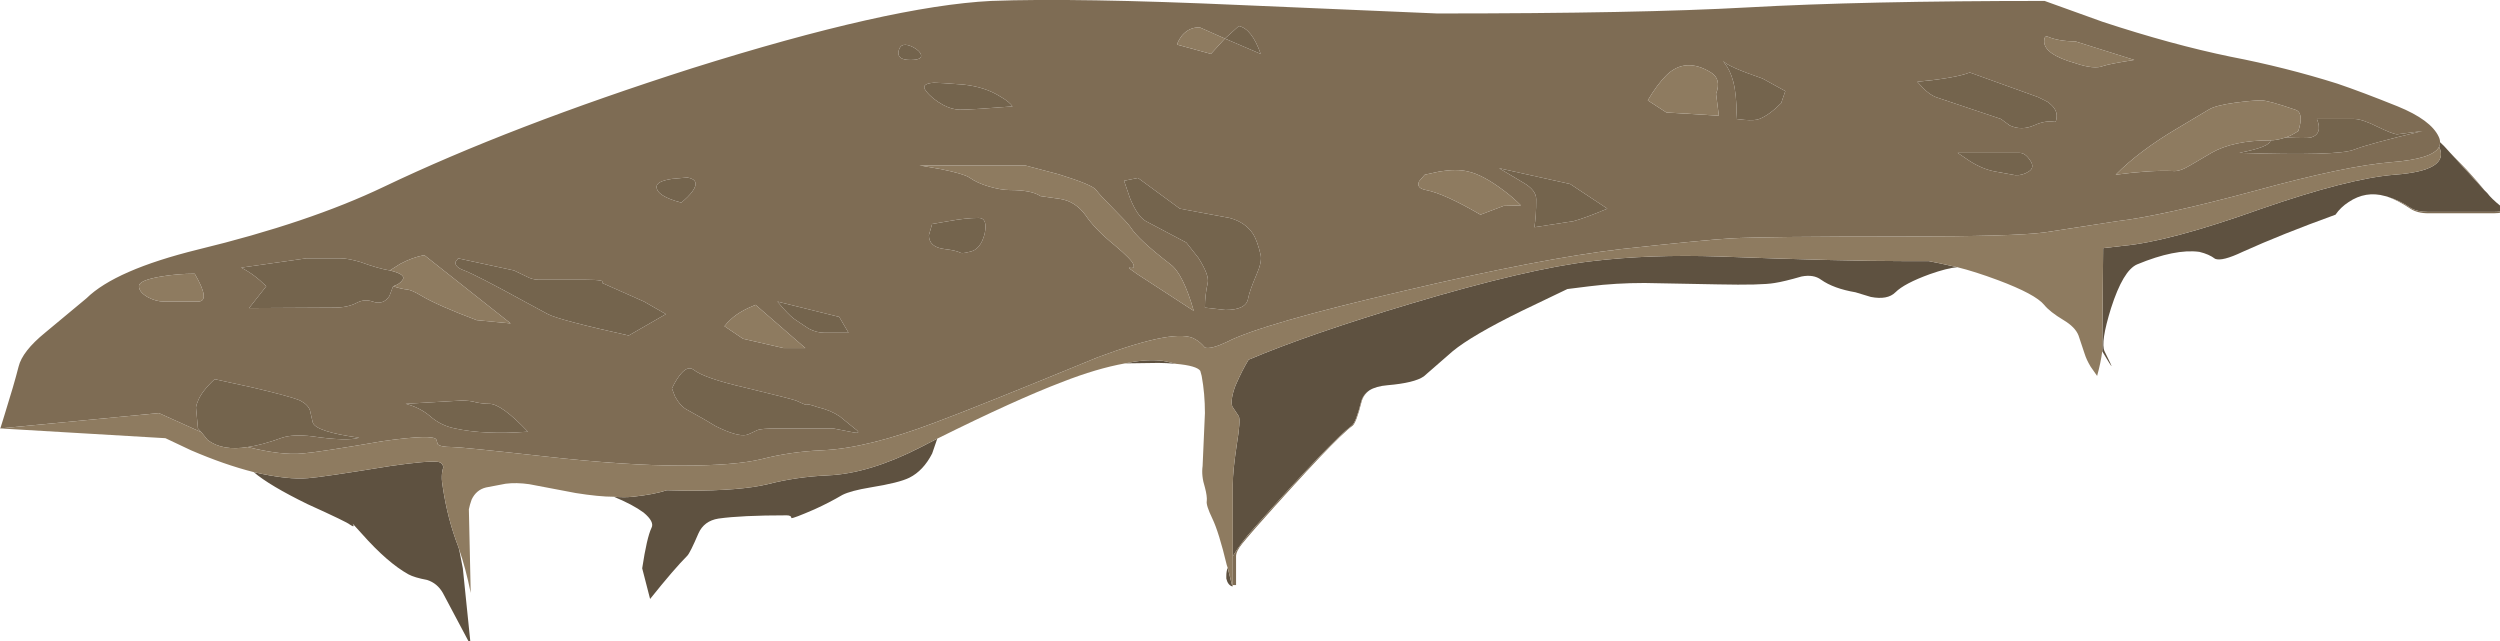 
<svg xmlns="http://www.w3.org/2000/svg" version="1.1" xmlns:xlink="http://www.w3.org/1999/xlink" preserveAspectRatio="none" x="0px" y="0px" width="269px" height="69px" viewBox="0 0 269 69">
<defs>
<g id="Layer0_0_FILL">
<path fill="#5E5140" stroke="none" d="
M 33.15 51.45
Q 31 51.65 27.3 50.8 29 52.25 33.1 54.25 37.4 56.2 37.65 56.45 38.25 56.85 37.95 56.35
L 38.95 57.45
Q 41.7 60.55 43.95 61.8 44.6 62.15 45.95 62.4 47.05 62.75 47.65 63.8
L 50.65 69.45 49.8 61.15 49.4 59.1 49.3 58.8
Q 48.15 55.8 47.65 52.45 47.4 51.15 47.7 50.3 47.65 49.8 47.15 49.7 46.05 49.55 41.95 50.15 34.6 51.35 33.15 51.45
M 131.95 62
L 131.95 62.05 131.95 62.25
Q 132.116 62.968 132.6 63.1
L 132.1 61.1
Q 131.95 61.45 131.95 62
M 100.85 47.2
L 99.1 48.1
Q 93.55 50.95 89.1 51.15 85.7 51.3 82.6 52.1 79.7 52.8 74 52.8
L 71.75 52.75
Q 70.4 53.2 68.1 53.45 67.2 53.55 66.05 53.45 68.1 54.3 69.25 55.15 70.45 56.15 70.1 56.8 69.6 57.85 69.1 61.15
L 69.95 64.45
Q 72.55 61.2 73.95 59.8 74.25 59.5 75.15 57.4 75.75 56.05 77.3 55.8 79.75 55.45 84.65 55.45 85.15 55.45 85.15 55.75 85.35 55.8 87.65 54.8 89.2 54.1 90.65 53.25 91.55 52.8 93.65 52.45 96.75 51.95 97.85 51.4 99.35 50.65 100.3 48.8
L 100.85 47.2
M 126.55 39.15
Q 125.2 38.8 124.8 38.8 123.15 38.65 121.05 39.1
L 124.65 39.05
Q 125.45 39.05 126.55 39.15
M 207.55 28.1
L 205.3 28.1
Q 198.15 28.1 185 27.6 177.5 27.35 171.3 28.1 164.4 28.9 151.7 32.7 140.85 35.95 134.35 38.7 133.65 39.85 133 41.35
L 132.95 41.45
Q 132.35 43.05 132.6 43.75
L 133.3 44.8
Q 133.5 45.25 133.1 47.7 132.65 50.65 132.65 52.1
L 132.65 59.85
Q 133.55 58.35 134.95 56.8 143.25 47.45 145.45 45.8 145.9 45.45 146.45 43.25 146.648 42.483 147.35 42 148.055 41.554 149.3 41.45 152.2 41.2 153.2 40.5
L 156.3 37.8
Q 158.35 36.1 163.75 33.45
L 168.65 31.1 171.05 30.8
Q 173.85 30.45 176.95 30.45
L 184.85 30.6
Q 189.55 30.7 190.95 30.45 191.95 30.3 193.85 29.75 195.15 29.5 195.95 30.1 197.3 31.05 199.65 31.45
L 201.3 31.95
Q 203.1 32.3 203.95 31.45 204.9 30.5 207.65 29.5 209.5 28.85 210.6 28.75 208.4 28.25 207.55 28.1
M 268.3 22.8
Q 269.259 22.8 269.3 22.55 269.353 22.416 269.1 22.2 268.05 21.35 267.65 20.8
L 267.35 20.5 263.65 16.45
Q 262.95 15.65 262.55 15.3 262.55 15.65 262.45 15.8 263.65 18.35 257.65 18.8 252.7 19.2 243.2 22.5 233.4 26 228.45 26.45
L 226.3 26.7 226.2 37.8
Q 227.15 39.4 227.2 39.4 227.25 39.4 226.45 37.8 226 36.85 227.15 33.15 228.45 29.1 229.95 28.45 234.05 26.75 236.65 27.1 237.7 27.35 238.35 27.85 239.1 28.15 241.3 27.1 245.5 25.2 251.3 23.1 251.85 22.3 252.7 21.75 254.55 20.5 256.65 21.1
L 256.85 21.15
Q 258.272 21.6 259.35 22.35 260.05 22.8 261.3 22.8
L 268.3 22.8 Z"/>

<path fill="#74644D" stroke="none" d="
M 23.1 40.8
Q 21.7 42.1 21.3 43.15 21.05 43.75 21.1 43.95
L 21.3 46.1 21.65 46.5 21.7 46.55 22.35 47.35
Q 23.95 48.55 26.65 48.1 28.15 47.9 30.35 47.1 31.55 46.7 33.6 46.95 37.3 47.5 38.65 47.1 33.95 46.45 33.65 45.45
L 33.35 44.15
Q 33.15 43.55 32.3 43.1 31.25 42.65 27.2 41.7
L 23.1 40.8
M 43.65 43.45
Q 45.2 43.85 46.3 44.8 47.45 45.8 48.95 46.1 52.1 46.8 56.8 46.45 53.95 43.45 52.65 43.45 52 43.45 51.25 43.3 50.6 43.1 49.65 43.1
L 43.65 43.45
M 57.95 30.1
Q 57.3 30.1 56.65 29.75
L 55.3 29.1 49.3 27.8 49 28.2
Q 48.95 28.75 49.95 29.1 51.25 29.6 56.45 32.45
L 58.95 33.8
Q 60.2 34.45 67.65 36.1
L 71.65 33.8 69.3 32.45 64.8 30.45
Q 65.3 30.1 62.95 30.1
L 57.95 30.1
M 42.3 30.8
Q 42.95 30.6 43.25 30.2 43.85 29.55 41.95 29.1 40.7 28.9 38.8 28.2 37.45 27.8 36.65 27.8
L 32.95 27.8 25.95 28.8
Q 27.35 29.5 28.65 30.8
L 26.8 33.15 35.95 33.1
Q 37.45 33.1 38.45 32.55 39.25 32.15 40.1 32.45 41.25 32.85 41.9 31.85
L 42.3 30.8
M 74.5 20.6
Q 75.4 19.35 73.95 19.1
L 72.3 19.25
Q 70.65 19.5 70.65 20.1 70.65 21.1 73.3 21.8 74.05 21.2 74.5 20.6
M 87.95 43.8
Q 86.8 43.4 86.8 43.55 86.8 43.65 85.65 43.1 85.1 42.9 80.15 41.7 75.8 40.7 74.65 39.8 73.95 39.25 73.05 40.5 72.65 41.05 72.3 41.8
L 72.65 42.7
Q 73.25 43.75 73.95 44.1 76.05 45.25 77 45.85 79.3 47 80.3 46.8 80.55 46.75 81.45 46.3 81.85 46.1 83.65 46.1
L 89.65 46.1 91.7 46.5
Q 92.85 46.75 91.95 46.1
L 90.35 44.8
Q 89.4 44.15 87.95 43.8
M 87 35.35
Q 87.85 35.8 88.65 35.8
L 91.3 35.8 90.3 34.1 83.65 32.45 84.3 33.2
Q 85.15 34.15 85.65 34.45
L 87 35.35
M 98.3 5.1
Q 96.95 4.4 96.7 5.45 96.45 6.45 97.95 6.45 99.25 6.45 99.1 5.9 99 5.5 98.3 5.1
M 105.3 23.45
Q 103.95 23.45 102.05 23.8
L 100.3 24.1 99.95 25.3
Q 99.95 26.6 101.65 26.8 102.9 26.95 103.35 27.2 103.55 27.3 104.3 27.1 105.5 26.9 105.95 25.15 106.3 23.45 105.3 23.45
M 108.95 11.45
Q 108.6 10.95 107.65 10.4 106 9.35 103.65 9.1 101.05 8.9 100.5 8.9 99 9 99.65 9.8 100.3 10.65 101.5 11.3 102.45 11.8 103.3 11.8 104.6 11.8 108.95 11.45
M 126.95 22.45
L 122.45 19.15 120.95 19.45 121.6 21.35
Q 122.4 23.3 123.3 23.8
L 127.65 26.1 128.95 27.75
Q 130.15 29.65 129.95 30.45 129.65 31.8 129.65 33.1
L 131.85 33.35
Q 134.1 33.35 134.3 32.1 134.45 31.3 135.2 29.55 135.8 28.2 135.65 27.45 135.3 25.95 134.85 25.2 134 23.9 132.3 23.45
L 126.95 22.45
M 133.3 2.8
L 131.8 4.15 135.65 5.8
Q 134.7 3.1 133.3 2.8
M 165.3 21.45
Q 165.3 23.25 165.1 24.45
L 169.3 23.8
Q 170.6 23.45 172.95 22.45
L 168.95 19.8 161.3 18.1 163.9 19.65
Q 165.3 20.45 165.3 21.45
M 185.85 7.2
Q 186.4 8.1 186.65 9.45 186.95 11.45 186.8 12.8
L 187.7 12.9
Q 188.8 13 189.3 12.8 190.35 12.4 191.65 11.1
L 192.1 9.8 189.65 8.45
Q 185.85 7.15 185.4 6.55
L 185.85 7.2
M 210.65 16.45
L 211.9 17.3
Q 213.3 18.2 214.65 18.45
L 216.85 18.85
Q 217.6 18.9 218.3 18.45 219 18 218.4 17.2 217.9 16.45 217.3 16.45
L 210.65 16.45
M 220.3 10.95
L 219.3 10.45 211.95 7.8
Q 210.45 8.4 206.3 8.8
L 206.95 9.5
Q 207.65 10.2 208.3 10.45
L 215.3 12.8 216.25 13.5
Q 217.55 14.1 218.95 13.45 220.1 12.95 221 13.1 221.3 13.2 221.3 12.45 221.3 11.65 220.3 10.95
M 245.9 14.8
Q 245 15.1 244.3 15.1 244.3 15.8 240.95 16.45 251.55 16.8 253.3 16.1 254.8 15.5 260.65 14.1
L 257.95 14.45
Q 257.5 14.45 255.85 13.65 254.15 12.8 253.3 12.8
L 249.3 12.8
Q 249.95 14.4 248.65 14.8 248.15 14.9 245.95 14.8
L 245.9 14.8 Z"/>

<path fill="#7E6C54" stroke="none" d="
M 147.35 42
Q 146.648 42.483 146.45 43.25 145.9 45.45 145.45 45.8 143.25 47.45 134.95 56.8 133.55 58.35 132.65 59.85
L 132.65 62.95 133 62.95 133 59.85
Q 133 59.3 133.7 58.45 134.1 57.95 135.1 56.8 143.6 47.2 145.55 45.8 145.95 45.45 146.5 43.25 146.693 42.48 147.35 42
M 262.45 15.8
Q 262.55 15.65 262.55 15.3 262.55 15 262.4 14.7 261.55 12.9 258 11.45 254.15 9.9 251.5 9 245.95 7.25 240 6.1 233.7 4.8 226.25 2.35
L 220 0.1
Q 200.45 0.1 188 0.8 176.45 1.45 154.65 1.45
L 133.65 0.55
Q 115.75 -0.25 106.65 0.1 95.75 0.65 74.45 7.35 54.9 13.6 41.3 20.1 33.25 23.95 21.3 26.85 12.4 29.05 9.3 32.1
L 4.85 35.8
Q 2.4 37.8 2 39.45 1.499 41.414 0.5 44.6
L 0.3 45.25
Q 0.179 45.658 0.05 46.05
L 0 46.1 17.1 44.45 21.65 46.5 21.3 46.1 21.1 43.95
Q 21.05 43.75 21.3 43.15 21.7 42.1 23.1 40.8
L 27.2 41.7
Q 31.25 42.65 32.3 43.1 33.15 43.55 33.35 44.15
L 33.65 45.45
Q 33.95 46.45 38.65 47.1 37.3 47.5 33.6 46.95 31.55 46.7 30.35 47.1 28.15 47.9 26.65 48.1 30.25 49 32.5 48.8 34.35 48.65 41.3 47.45 46.65 46.7 46.95 47.3
L 47.1 47.8
Q 47.4 48.1 48.65 48.1 49.6 48.1 58.5 49.1 67.35 50.1 73.3 50.1 79.05 50.1 81.95 49.4 85.05 48.6 88.45 48.45 93.3 48.25 100.65 45.45 105.1 43.8 118.1 38.45 126.65 35.25 128.6 36.5 129.15 36.8 129.65 37.4 130.3 37.6 132 36.8 135.75 34.85 151.05 31.3 165.9 27.8 174.45 26.8 183.55 25.8 186.25 25.65 189.7 25.45 204.65 25.45 216.85 25.45 220.05 25
L 227.8 23.8
Q 232.55 23.25 242.75 20.5 252.4 17.85 257.3 17.45 261.8 17.1 262.45 15.8
M 243.3 10.8
Q 244.05 10.8 246.95 11.8 247.95 12.1 247.3 14.1 246.45 14.65 245.9 14.8
L 245.95 14.8
Q 248.15 14.9 248.65 14.8 249.95 14.4 249.3 12.8
L 253.3 12.8
Q 254.15 12.8 255.85 13.65 257.5 14.45 257.95 14.45
L 260.65 14.1
Q 254.8 15.5 253.3 16.1 251.55 16.8 240.95 16.45 244.3 15.8 244.3 15.1 240.3 15.1 237.95 16.45
L 235.65 17.8
Q 234.5 18.5 233.75 18.4 231.35 18.3 227.65 18.8 230.15 16.25 234.3 13.8
L 237.65 11.8
Q 238.35 11.35 240.5 11.05 242.4 10.8 243.3 10.8
M 226.3 7.1
Q 225.35 7.5 223.3 6.8 219.95 5.85 219.95 4.45 219.95 3.8 220.35 3.95 221.55 4.45 223.3 4.45
L 229.65 6.45
Q 227.05 6.85 226.3 7.1
M 219.3 10.45
L 220.3 10.95
Q 221.3 11.65 221.3 12.45 221.3 13.2 221 13.1 220.1 12.95 218.95 13.45 217.55 14.1 216.25 13.5
L 215.3 12.8 208.3 10.45
Q 207.65 10.2 206.95 9.5
L 206.3 8.8
Q 210.45 8.4 211.95 7.8
L 219.3 10.45
M 211.9 17.3
L 210.65 16.45 217.3 16.45
Q 217.9 16.45 218.4 17.2 219 18 218.3 18.45 217.6 18.9 216.85 18.85
L 214.65 18.45
Q 213.3 18.2 211.9 17.3
M 184.1 7.8
Q 185.25 8.5 184.65 10.1
L 184.95 12.45 179.3 12.1 177.3 10.8
Q 178.3 9.1 179.3 8.1 181.35 6.1 184.1 7.8
M 186.65 9.45
Q 186.4 8.1 185.85 7.2
L 185.4 6.55
Q 185.85 7.15 189.65 8.45
L 192.1 9.8 191.65 11.1
Q 190.35 12.4 189.3 12.8 188.8 13 187.7 12.9
L 186.8 12.8
Q 186.95 11.45 186.65 9.45
M 165.1 24.45
Q 165.3 23.25 165.3 21.45 165.3 20.45 163.9 19.65
L 161.3 18.1 168.95 19.8 172.95 22.45
Q 170.6 23.45 169.3 23.8
L 165.1 24.45
M 161.8 22.15
L 159.3 23.1
Q 155.45 20.85 153.45 20.45 152.35 20.25 152.7 19.5
L 153.3 18.8 154.9 18.45
Q 156.75 18.15 157.95 18.45 159.55 18.8 161.8 20.5 162.75 21.2 163.65 22.1
L 161.8 22.15
M 131.8 4.15
L 133.3 2.8
Q 134.7 3.1 135.65 5.8
L 131.8 4.15 130.3 5.8 126.65 4.8
Q 126.75 4.4 127.2 3.8 128 2.9 129.1 2.95
L 131.8 4.15
M 122.45 19.15
L 126.95 22.45 132.3 23.45
Q 134 23.9 134.85 25.2 135.3 25.95 135.65 27.45 135.8 28.2 135.2 29.55 134.45 31.3 134.3 32.1 134.1 33.35 131.85 33.35
L 129.65 33.1
Q 129.65 31.8 129.95 30.45 130.15 29.65 128.95 27.75
L 127.65 26.1 123.3 23.8
Q 122.4 23.3 121.6 21.35
L 120.95 19.45 122.45 19.15
M 121.5 28.8
Q 122.15 28.95 121.95 28.45 121.8 27.95 119.95 26.4 117.8 24.65 116.8 23.15 115.7 21.65 114.05 21.4
L 111.95 21.1
Q 111 20.45 108.65 20.45 107.7 20.45 106.35 20.05 105.15 19.7 104.3 19.1 103.7 18.7 101.25 18.2
L 98.95 17.8 110.3 17.8 113.9 18.75
Q 117.6 19.9 117.95 20.45 118.35 21 119.8 22.45 121.3 23.95 121.65 24.45 122.45 25.75 125.95 28.45 127.3 29.45 128.45 33.45
L 122.3 29.45
Q 121.35 28.8 121.5 28.8
M 107.65 10.4
Q 108.6 10.95 108.95 11.45 104.6 11.8 103.3 11.8 102.45 11.8 101.5 11.3 100.3 10.65 99.65 9.8 99 9 100.5 8.9 101.05 8.9 103.65 9.1 106 9.35 107.65 10.4
M 102.05 23.8
Q 103.95 23.45 105.3 23.45 106.3 23.45 105.95 25.15 105.5 26.9 104.3 27.1 103.55 27.3 103.35 27.2 102.9 26.95 101.65 26.8 99.95 26.6 99.95 25.3
L 100.3 24.1 102.05 23.8
M 96.7 5.45
Q 96.95 4.4 98.3 5.1 99 5.5 99.1 5.9 99.25 6.45 97.95 6.45 96.45 6.45 96.7 5.45
M 88.65 35.8
Q 87.85 35.8 87 35.35
L 85.65 34.45
Q 85.15 34.15 84.3 33.2
L 83.65 32.45 90.3 34.1 91.3 35.8 88.65 35.8
M 86.65 37.45
L 84.3 37.45 79.95 36.45 77.95 35.1
Q 78.25 34.7 78.65 34.35 79.55 33.5 81.3 32.8
L 86.65 37.45
M 86.8 43.55
Q 86.8 43.4 87.95 43.8 89.4 44.15 90.35 44.8
L 91.95 46.1
Q 92.85 46.75 91.7 46.5
L 89.65 46.1 83.65 46.1
Q 81.85 46.1 81.45 46.3 80.55 46.75 80.3 46.8 79.3 47 77 45.85 76.05 45.25 73.95 44.1 73.25 43.75 72.65 42.7
L 72.3 41.8
Q 72.65 41.05 73.05 40.5 73.95 39.25 74.65 39.8 75.8 40.7 80.15 41.7 85.1 42.9 85.65 43.1 86.8 43.65 86.8 43.55
M 73.95 19.1
Q 75.4 19.35 74.5 20.6 74.05 21.2 73.3 21.8 70.65 21.1 70.65 20.1 70.65 19.5 72.3 19.25
L 73.95 19.1
M 54.95 34.8
L 51.3 34.45
Q 47.05 32.85 45.3 31.8 44.3 31.2 43.8 31.15 43.2 31.1 42.3 30.8
L 41.9 31.85
Q 41.25 32.85 40.1 32.45 39.25 32.15 38.45 32.55 37.45 33.1 35.95 33.1
L 26.8 33.15 28.65 30.8
Q 27.35 29.5 25.95 28.8
L 32.95 27.8 36.65 27.8
Q 37.45 27.8 38.8 28.2 40.7 28.9 41.95 29.1
L 43.05 28.4
Q 44.35 27.7 45.65 27.45
L 54.95 34.8
M 56.65 29.75
Q 57.3 30.1 57.95 30.1
L 62.95 30.1
Q 65.3 30.1 64.8 30.45
L 69.3 32.45 71.65 33.8 67.65 36.1
Q 60.2 34.45 58.95 33.8
L 56.45 32.45
Q 51.25 29.6 49.95 29.1 48.95 28.75 49 28.2
L 49.3 27.8 55.3 29.1 56.65 29.75
M 46.3 44.8
Q 45.2 43.85 43.65 43.45
L 49.65 43.1
Q 50.6 43.1 51.25 43.3 52 43.45 52.65 43.45 53.95 43.45 56.8 46.45 52.1 46.8 48.95 46.1 47.45 45.8 46.3 44.8
M 17.65 32.45
Q 16.8 32.45 15.95 32 14.95 31.45 14.95 30.8 14.95 30.15 17.35 29.75 19.15 29.45 20.95 29.45 22.7 32.45 21.3 32.45
L 17.65 32.45
M 267.35 20.5
Q 266.693 19.664 265.4 18.25
L 263.65 16.45 267.35 20.5
M 269.3 22.55
Q 269.259 22.8 268.3 22.8
L 261.3 22.8
Q 260.05 22.8 259.35 22.35 258.272 21.6 256.85 21.15 258.053 21.57 259.35 22.45 260.1 22.95 261.3 22.95
L 268.3 22.95
Q 269.509 22.95 269.3 22.55 Z"/>

<path fill="#8E7B60" stroke="none" d="
M 257.65 18.8
Q 263.65 18.35 262.45 15.8 261.8 17.1 257.3 17.45 252.4 17.85 242.75 20.5 232.55 23.25 227.8 23.8
L 220.05 25
Q 216.85 25.45 204.65 25.45 189.7 25.45 186.25 25.65 183.55 25.8 174.45 26.8 165.9 27.8 151.05 31.3 135.75 34.85 132 36.8 130.3 37.6 129.65 37.4 129.15 36.8 128.6 36.5 126.65 35.25 118.1 38.45 105.1 43.8 100.65 45.45 93.3 48.25 88.45 48.45 85.05 48.6 81.95 49.4 79.05 50.1 73.3 50.1 67.35 50.1 58.5 49.1 49.6 48.1 48.65 48.1 47.4 48.1 47.1 47.8
L 46.95 47.3
Q 46.65 46.7 41.3 47.45 34.35 48.65 32.5 48.8 30.25 49 26.65 48.1 23.95 48.55 22.35 47.35
L 21.7 46.55 21.65 46.5 17.1 44.45 0 46.1 17.8 47.15 20.55 48.45
Q 24.15 50 27.3 50.8 31 51.65 33.15 51.45 34.6 51.35 41.95 50.15 46.05 49.55 47.15 49.7 47.65 49.8 47.7 50.3 47.4 51.15 47.65 52.45 48.15 55.8 49.3 58.8
L 49.4 59.1
Q 50.1 61.1 50.65 63.8
L 50.45 54.8
Q 50.55 54.3 50.75 53.75 51.25 52.7 52.3 52.45
L 54.4 52.05
Q 55.55 51.9 56.95 52.1
L 61.95 53.05
Q 64.45 53.45 66.05 53.45 67.2 53.55 68.1 53.45 70.4 53.2 71.75 52.75
L 74 52.8
Q 79.7 52.8 82.6 52.1 85.7 51.3 89.1 51.15 93.55 50.95 99.1 48.1
L 100.85 47.2
Q 109.3 43 114.3 41.1 118 39.65 121.05 39.1 123.15 38.65 124.8 38.8 125.2 38.8 126.55 39.15 128.75 39.35 129.15 39.9
L 129.3 40.45
Q 129.65 42.35 129.65 44.45
L 129.4 50.15
Q 129.25 51.2 129.65 52.45 129.9 53.4 129.85 53.9 129.75 54.35 130.45 55.8 131.15 57.25 132 60.8
L 132.1 61.1 132.6 63.1 132.65 63.1 132.65 62.95 132.65 59.85 132.65 52.1
Q 132.65 50.65 133.1 47.7 133.5 45.25 133.3 44.8
L 132.6 43.75
Q 132.35 43.05 132.95 41.45
L 133 41.35
Q 133.65 39.85 134.35 38.7 140.85 35.95 151.7 32.7 164.4 28.9 171.3 28.1 177.5 27.35 185 27.6 198.15 28.1 205.3 28.1
L 207.55 28.1
Q 208.4 28.25 210.6 28.75 212.45 29.2 215 30.15 219 31.65 219.95 32.8 220.55 33.55 222.05 34.45 223.3 35.2 223.65 36.1
L 224.3 38.05
Q 224.5 38.7 224.95 39.45
L 225.65 40.45
Q 226.05 39 226.2 37.8
L 226.3 26.7 228.45 26.45
Q 233.4 26 243.2 22.5 252.7 19.2 257.65 18.8
M 15.95 32
Q 16.8 32.45 17.65 32.45
L 21.3 32.45
Q 22.7 32.45 20.95 29.45 19.15 29.45 17.35 29.75 14.95 30.15 14.95 30.8 14.95 31.45 15.95 32
M 51.3 34.45
L 54.95 34.8 45.65 27.45
Q 44.35 27.7 43.05 28.4
L 41.95 29.1
Q 43.85 29.55 43.25 30.2 42.95 30.6 42.3 30.8 43.2 31.1 43.8 31.15 44.3 31.2 45.3 31.8 47.05 32.85 51.3 34.45
M 84.3 37.45
L 86.65 37.45 81.3 32.8
Q 79.55 33.5 78.65 34.35 78.25 34.7 77.95 35.1
L 79.95 36.45 84.3 37.45
M 121.95 28.45
Q 122.15 28.95 121.5 28.8 121.35 28.8 122.3 29.45
L 128.45 33.45
Q 127.3 29.45 125.95 28.45 122.45 25.75 121.65 24.45 121.3 23.95 119.8 22.45 118.35 21 117.95 20.45 117.6 19.9 113.9 18.75
L 110.3 17.8 98.95 17.8 101.25 18.2
Q 103.7 18.7 104.3 19.1 105.15 19.7 106.35 20.05 107.7 20.45 108.65 20.45 111 20.45 111.95 21.1
L 114.05 21.4
Q 115.7 21.65 116.8 23.15 117.8 24.65 119.95 26.4 121.8 27.95 121.95 28.45
M 126.65 4.8
L 130.3 5.8 131.8 4.15 129.1 2.95
Q 128 2.9 127.2 3.8 126.75 4.4 126.65 4.8
M 159.3 23.1
L 161.8 22.15 163.65 22.1
Q 162.75 21.2 161.8 20.5 159.55 18.8 157.95 18.45 156.75 18.15 154.9 18.45
L 153.3 18.8 152.7 19.5
Q 152.35 20.25 153.45 20.45 155.45 20.85 159.3 23.1
M 184.65 10.1
Q 185.25 8.5 184.1 7.8 181.35 6.1 179.3 8.1 178.3 9.1 177.3 10.8
L 179.3 12.1 184.95 12.45 184.65 10.1
M 223.3 6.8
Q 225.35 7.5 226.3 7.1 227.05 6.85 229.65 6.45
L 223.3 4.45
Q 221.55 4.45 220.35 3.95 219.95 3.8 219.95 4.45 219.95 5.85 223.3 6.8
M 246.95 11.8
Q 244.05 10.8 243.3 10.8 242.4 10.8 240.5 11.05 238.35 11.35 237.65 11.8
L 234.3 13.8
Q 230.15 16.25 227.65 18.8 231.35 18.3 233.75 18.4 234.5 18.5 235.65 17.8
L 237.95 16.45
Q 240.3 15.1 244.3 15.1 245 15.1 245.9 14.8 246.45 14.65 247.3 14.1 247.95 12.1 246.95 11.8 Z"/>
</g>
</defs>

<g transform="matrix( 1, 0, 0, 1, 0,0) ">
<use xlink:href="#Layer0_0_FILL"/>
</g>
</svg>
